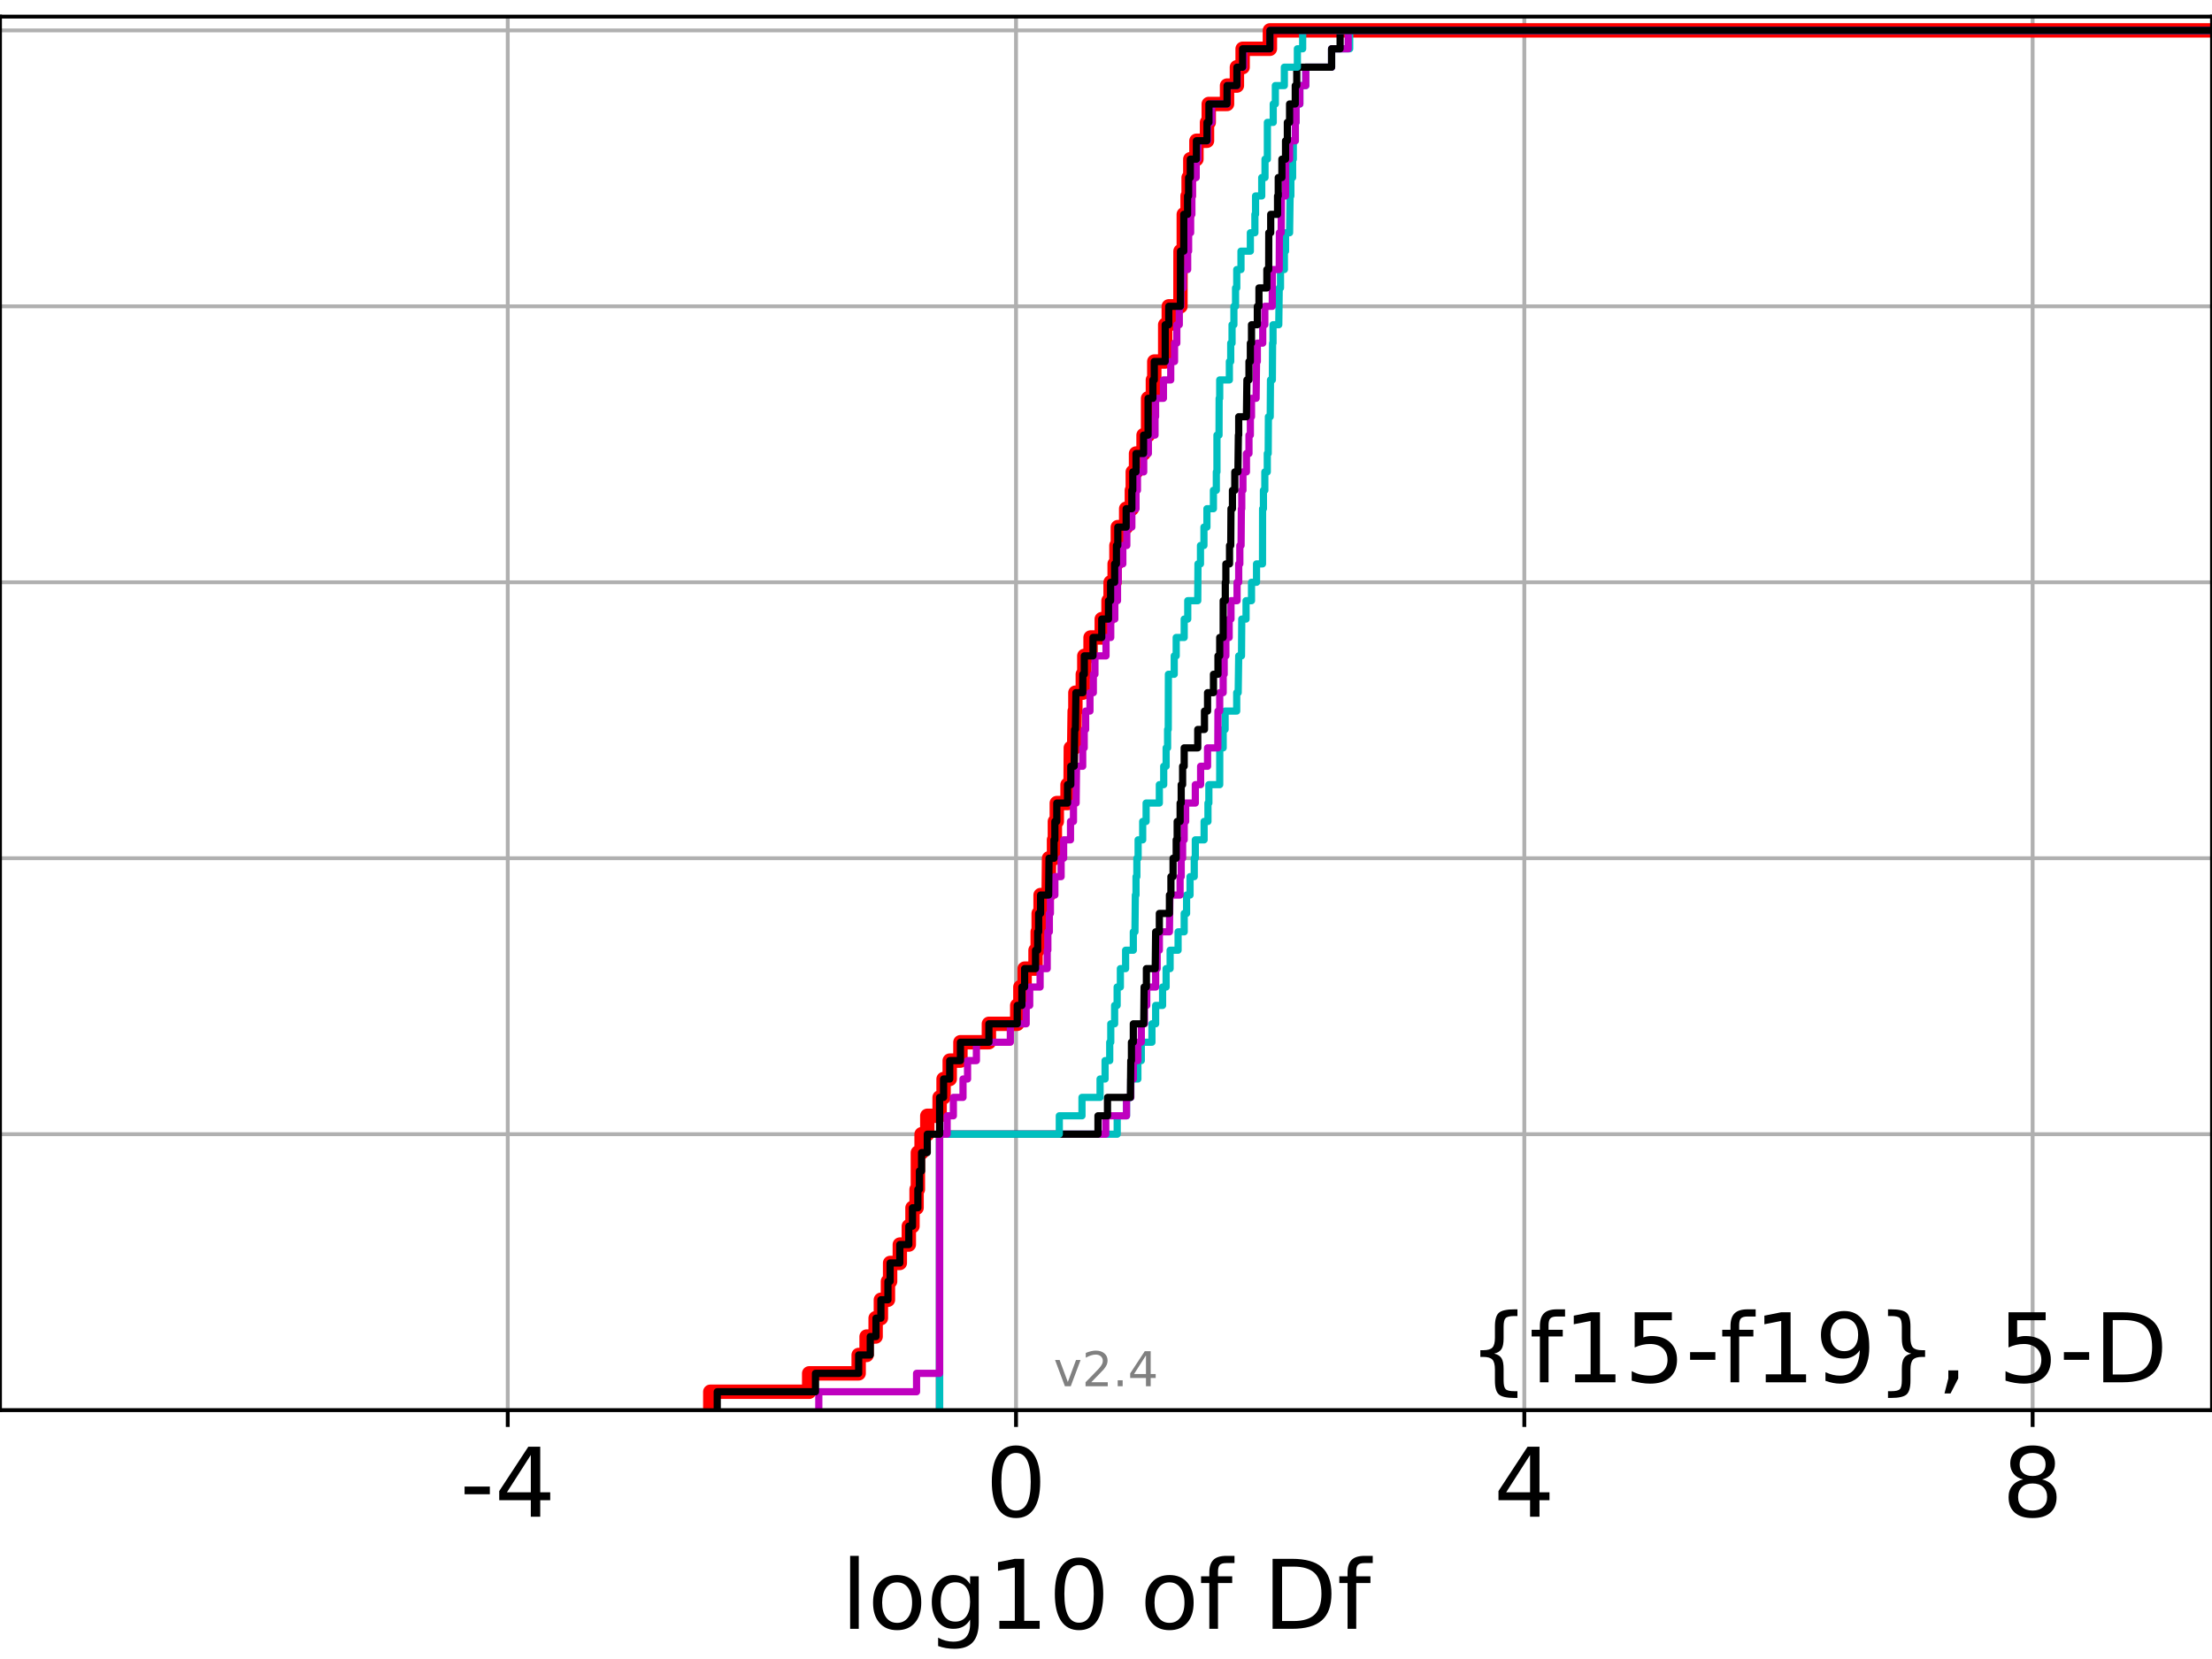<?xml version="1.0" encoding="utf-8" standalone="no"?>
<!DOCTYPE svg PUBLIC "-//W3C//DTD SVG 1.1//EN"
  "http://www.w3.org/Graphics/SVG/1.1/DTD/svg11.dtd">
<!-- Created with matplotlib (https://matplotlib.org/) -->
<svg height="345.6pt" version="1.1" viewBox="0 0 460.8 345.6" width="460.8pt" xmlns="http://www.w3.org/2000/svg" xmlns:xlink="http://www.w3.org/1999/xlink">
 <defs>
  <style type="text/css">*{stroke-linecap:butt;stroke-linejoin:round;}</style>
 </defs>
 <g id="figure_1">
  <g id="patch_1">
   <path d="M 0 345.6 
L 460.8 345.6 
L 460.8 0 
L 0 0 
z
" style="fill:#ffffff;"/>
  </g>
  <g id="axes_1">
   <g id="patch_2">
    <path d="M 0 293.76 
L 460.8 293.76 
L 460.8 3.456 
L 0 3.456 
z
" style="fill:#ffffff;"/>
   </g>
   <g id="matplotlib.axis_1">
    <g id="xtick_1">
     <g id="line2d_1">
      <path clip-path="url(#pc8fe9595f4)" d="M 105.772 293.76 
L 105.772 3.456 
" style="fill:none;stroke:#b0b0b0;stroke-linecap:square;stroke-width:0.8;"/>
     </g>
     <g id="line2d_2">
      <defs>
       <path d="M 0 0 
L 0 3.5 
" id="mabc8f4ed64" style="stroke:#000000;stroke-width:0.8;"/>
      </defs>
      <g>
       <use style="stroke:#000000;stroke-width:0.8;" x="105.772" xlink:href="#mabc8f4ed64" y="293.76"/>
      </g>
     </g>
     <g id="text_1">
      <!-- -4 -->
      <g transform="translate(95.802 315.957)scale(0.2 -0.2)">
       <defs>
        <path d="M 4.891 31.391 
L 31.203 31.391 
L 31.203 23.391 
L 4.891 23.391 
z
" id="DejaVuSans-45"/>
        <path d="M 37.797 64.312 
L 12.891 25.391 
L 37.797 25.391 
z
M 35.203 72.906 
L 47.609 72.906 
L 47.609 25.391 
L 58.016 25.391 
L 58.016 17.188 
L 47.609 17.188 
L 47.609 0 
L 37.797 0 
L 37.797 17.188 
L 4.891 17.188 
L 4.891 26.703 
z
" id="DejaVuSans-52"/>
       </defs>
       <use xlink:href="#DejaVuSans-45"/>
       <use x="36.084" xlink:href="#DejaVuSans-52"/>
      </g>
     </g>
    </g>
    <g id="xtick_2">
     <g id="line2d_3">
      <path clip-path="url(#pc8fe9595f4)" d="M 211.658 293.76 
L 211.658 3.456 
" style="fill:none;stroke:#b0b0b0;stroke-linecap:square;stroke-width:0.8;"/>
     </g>
     <g id="line2d_4">
      <g>
       <use style="stroke:#000000;stroke-width:0.8;" x="211.658" xlink:href="#mabc8f4ed64" y="293.76"/>
      </g>
     </g>
     <g id="text_2">
      <!-- 0 -->
      <g transform="translate(205.296 315.957)scale(0.2 -0.2)">
       <defs>
        <path d="M 31.781 66.406 
Q 24.172 66.406 20.328 58.906 
Q 16.5 51.422 16.5 36.375 
Q 16.5 21.391 20.328 13.891 
Q 24.172 6.391 31.781 6.391 
Q 39.453 6.391 43.281 13.891 
Q 47.125 21.391 47.125 36.375 
Q 47.125 51.422 43.281 58.906 
Q 39.453 66.406 31.781 66.406 
z
M 31.781 74.219 
Q 44.047 74.219 50.516 64.516 
Q 56.984 54.828 56.984 36.375 
Q 56.984 17.969 50.516 8.266 
Q 44.047 -1.422 31.781 -1.422 
Q 19.531 -1.422 13.062 8.266 
Q 6.594 17.969 6.594 36.375 
Q 6.594 54.828 13.062 64.516 
Q 19.531 74.219 31.781 74.219 
z
" id="DejaVuSans-48"/>
       </defs>
       <use xlink:href="#DejaVuSans-48"/>
      </g>
     </g>
    </g>
    <g id="xtick_3">
     <g id="line2d_5">
      <path clip-path="url(#pc8fe9595f4)" d="M 317.544 293.76 
L 317.544 3.456 
" style="fill:none;stroke:#b0b0b0;stroke-linecap:square;stroke-width:0.8;"/>
     </g>
     <g id="line2d_6">
      <g>
       <use style="stroke:#000000;stroke-width:0.8;" x="317.544" xlink:href="#mabc8f4ed64" y="293.76"/>
      </g>
     </g>
     <g id="text_3">
      <!-- 4 -->
      <g transform="translate(311.182 315.957)scale(0.2 -0.2)">
       <use xlink:href="#DejaVuSans-52"/>
      </g>
     </g>
    </g>
    <g id="xtick_4">
     <g id="line2d_7">
      <path clip-path="url(#pc8fe9595f4)" d="M 423.431 293.76 
L 423.431 3.456 
" style="fill:none;stroke:#b0b0b0;stroke-linecap:square;stroke-width:0.8;"/>
     </g>
     <g id="line2d_8">
      <g>
       <use style="stroke:#000000;stroke-width:0.8;" x="423.431" xlink:href="#mabc8f4ed64" y="293.76"/>
      </g>
     </g>
     <g id="text_4">
      <!-- 8 -->
      <g transform="translate(417.068 315.957)scale(0.2 -0.2)">
       <defs>
        <path d="M 31.781 34.625 
Q 24.75 34.625 20.719 30.859 
Q 16.703 27.094 16.703 20.516 
Q 16.703 13.922 20.719 10.156 
Q 24.75 6.391 31.781 6.391 
Q 38.812 6.391 42.859 10.172 
Q 46.922 13.969 46.922 20.516 
Q 46.922 27.094 42.891 30.859 
Q 38.875 34.625 31.781 34.625 
z
M 21.922 38.812 
Q 15.578 40.375 12.031 44.719 
Q 8.5 49.078 8.5 55.328 
Q 8.5 64.062 14.719 69.141 
Q 20.953 74.219 31.781 74.219 
Q 42.672 74.219 48.875 69.141 
Q 55.078 64.062 55.078 55.328 
Q 55.078 49.078 51.531 44.719 
Q 48 40.375 41.703 38.812 
Q 48.828 37.156 52.797 32.312 
Q 56.781 27.484 56.781 20.516 
Q 56.781 9.906 50.312 4.234 
Q 43.844 -1.422 31.781 -1.422 
Q 19.734 -1.422 13.25 4.234 
Q 6.781 9.906 6.781 20.516 
Q 6.781 27.484 10.781 32.312 
Q 14.797 37.156 21.922 38.812 
z
M 18.312 54.391 
Q 18.312 48.734 21.844 45.562 
Q 25.391 42.391 31.781 42.391 
Q 38.141 42.391 41.719 45.562 
Q 45.312 48.734 45.312 54.391 
Q 45.312 60.062 41.719 63.234 
Q 38.141 66.406 31.781 66.406 
Q 25.391 66.406 21.844 63.234 
Q 18.312 60.062 18.312 54.391 
z
" id="DejaVuSans-56"/>
       </defs>
       <use xlink:href="#DejaVuSans-56"/>
      </g>
     </g>
    </g>
    <g id="text_5">
     <!-- log10 of Df -->
     <g transform="translate(175.214 339.313)scale(0.2 -0.2)">
      <defs>
       <path d="M 9.422 75.984 
L 18.406 75.984 
L 18.406 0 
L 9.422 0 
z
" id="DejaVuSans-108"/>
       <path d="M 30.609 48.391 
Q 23.391 48.391 19.188 42.75 
Q 14.984 37.109 14.984 27.297 
Q 14.984 17.484 19.156 11.844 
Q 23.344 6.203 30.609 6.203 
Q 37.797 6.203 41.984 11.859 
Q 46.188 17.531 46.188 27.297 
Q 46.188 37.016 41.984 42.703 
Q 37.797 48.391 30.609 48.391 
z
M 30.609 56 
Q 42.328 56 49.016 48.375 
Q 55.719 40.766 55.719 27.297 
Q 55.719 13.875 49.016 6.219 
Q 42.328 -1.422 30.609 -1.422 
Q 18.844 -1.422 12.172 6.219 
Q 5.516 13.875 5.516 27.297 
Q 5.516 40.766 12.172 48.375 
Q 18.844 56 30.609 56 
z
" id="DejaVuSans-111"/>
       <path d="M 45.406 27.984 
Q 45.406 37.75 41.375 43.109 
Q 37.359 48.484 30.078 48.484 
Q 22.859 48.484 18.828 43.109 
Q 14.797 37.75 14.797 27.984 
Q 14.797 18.266 18.828 12.891 
Q 22.859 7.516 30.078 7.516 
Q 37.359 7.516 41.375 12.891 
Q 45.406 18.266 45.406 27.984 
z
M 54.391 6.781 
Q 54.391 -7.172 48.188 -13.984 
Q 42 -20.797 29.203 -20.797 
Q 24.469 -20.797 20.266 -20.094 
Q 16.062 -19.391 12.109 -17.922 
L 12.109 -9.188 
Q 16.062 -11.328 19.922 -12.344 
Q 23.781 -13.375 27.781 -13.375 
Q 36.625 -13.375 41.016 -8.766 
Q 45.406 -4.156 45.406 5.172 
L 45.406 9.625 
Q 42.625 4.781 38.281 2.391 
Q 33.938 0 27.875 0 
Q 17.828 0 11.672 7.656 
Q 5.516 15.328 5.516 27.984 
Q 5.516 40.672 11.672 48.328 
Q 17.828 56 27.875 56 
Q 33.938 56 38.281 53.609 
Q 42.625 51.219 45.406 46.391 
L 45.406 54.688 
L 54.391 54.688 
z
" id="DejaVuSans-103"/>
       <path d="M 12.406 8.297 
L 28.516 8.297 
L 28.516 63.922 
L 10.984 60.406 
L 10.984 69.391 
L 28.422 72.906 
L 38.281 72.906 
L 38.281 8.297 
L 54.391 8.297 
L 54.391 0 
L 12.406 0 
z
" id="DejaVuSans-49"/>
       <path id="DejaVuSans-32"/>
       <path d="M 37.109 75.984 
L 37.109 68.5 
L 28.516 68.5 
Q 23.688 68.5 21.797 66.547 
Q 19.922 64.594 19.922 59.516 
L 19.922 54.688 
L 34.719 54.688 
L 34.719 47.703 
L 19.922 47.703 
L 19.922 0 
L 10.891 0 
L 10.891 47.703 
L 2.297 47.703 
L 2.297 54.688 
L 10.891 54.688 
L 10.891 58.5 
Q 10.891 67.625 15.141 71.797 
Q 19.391 75.984 28.609 75.984 
z
" id="DejaVuSans-102"/>
       <path d="M 19.672 64.797 
L 19.672 8.109 
L 31.594 8.109 
Q 46.688 8.109 53.688 14.938 
Q 60.688 21.781 60.688 36.531 
Q 60.688 51.172 53.688 57.984 
Q 46.688 64.797 31.594 64.797 
z
M 9.812 72.906 
L 30.078 72.906 
Q 51.266 72.906 61.172 64.094 
Q 71.094 55.281 71.094 36.531 
Q 71.094 17.672 61.125 8.828 
Q 51.172 0 30.078 0 
L 9.812 0 
z
" id="DejaVuSans-68"/>
      </defs>
      <use xlink:href="#DejaVuSans-108"/>
      <use x="27.783" xlink:href="#DejaVuSans-111"/>
      <use x="88.965" xlink:href="#DejaVuSans-103"/>
      <use x="152.441" xlink:href="#DejaVuSans-49"/>
      <use x="216.064" xlink:href="#DejaVuSans-48"/>
      <use x="279.688" xlink:href="#DejaVuSans-32"/>
      <use x="311.475" xlink:href="#DejaVuSans-111"/>
      <use x="372.656" xlink:href="#DejaVuSans-102"/>
      <use x="407.861" xlink:href="#DejaVuSans-32"/>
      <use x="439.648" xlink:href="#DejaVuSans-68"/>
      <use x="516.65" xlink:href="#DejaVuSans-102"/>
     </g>
    </g>
   </g>
   <g id="matplotlib.axis_2">
    <g id="ytick_1">
     <g id="line2d_9">
      <path clip-path="url(#pc8fe9595f4)" d="M 0 293.76 
L 460.8 293.76 
" style="fill:none;stroke:#b0b0b0;stroke-linecap:square;stroke-width:0.8;"/>
     </g>
     <g id="line2d_10">
      <defs>
       <path d="M 0 0 
L -3.5 0 
" id="m2c62d6d303" style="stroke:#000000;stroke-width:0.8;"/>
      </defs>
      <g>
       <use style="stroke:#000000;stroke-width:0.8;" x="0" xlink:href="#m2c62d6d303" y="293.76"/>
      </g>
     </g>
    </g>
    <g id="ytick_2">
     <g id="line2d_11">
      <path clip-path="url(#pc8fe9595f4)" d="M 0 236.274 
L 460.8 236.274 
" style="fill:none;stroke:#b0b0b0;stroke-linecap:square;stroke-width:0.8;"/>
     </g>
     <g id="line2d_12">
      <g>
       <use style="stroke:#000000;stroke-width:0.8;" x="0" xlink:href="#m2c62d6d303" y="236.274"/>
      </g>
     </g>
    </g>
    <g id="ytick_3">
     <g id="line2d_13">
      <path clip-path="url(#pc8fe9595f4)" d="M 0 178.788 
L 460.8 178.788 
" style="fill:none;stroke:#b0b0b0;stroke-linecap:square;stroke-width:0.8;"/>
     </g>
     <g id="line2d_14">
      <g>
       <use style="stroke:#000000;stroke-width:0.8;" x="0" xlink:href="#m2c62d6d303" y="178.788"/>
      </g>
     </g>
    </g>
    <g id="ytick_4">
     <g id="line2d_15">
      <path clip-path="url(#pc8fe9595f4)" d="M 0 121.302 
L 460.8 121.302 
" style="fill:none;stroke:#b0b0b0;stroke-linecap:square;stroke-width:0.8;"/>
     </g>
     <g id="line2d_16">
      <g>
       <use style="stroke:#000000;stroke-width:0.8;" x="0" xlink:href="#m2c62d6d303" y="121.302"/>
      </g>
     </g>
    </g>
    <g id="ytick_5">
     <g id="line2d_17">
      <path clip-path="url(#pc8fe9595f4)" d="M 0 63.816 
L 460.8 63.816 
" style="fill:none;stroke:#b0b0b0;stroke-linecap:square;stroke-width:0.8;"/>
     </g>
     <g id="line2d_18">
      <g>
       <use style="stroke:#000000;stroke-width:0.8;" x="0" xlink:href="#m2c62d6d303" y="63.816"/>
      </g>
     </g>
    </g>
    <g id="ytick_6">
     <g id="line2d_19">
      <path clip-path="url(#pc8fe9595f4)" d="M 0 6.33 
L 460.8 6.33 
" style="fill:none;stroke:#b0b0b0;stroke-linecap:square;stroke-width:0.8;"/>
     </g>
     <g id="line2d_20">
      <g>
       <use style="stroke:#000000;stroke-width:0.8;" x="0" xlink:href="#m2c62d6d303" y="6.33"/>
      </g>
     </g>
    </g>
   </g>
   <g id="line2d_21">
    <path clip-path="url(#pc8fe9595f4)" d="M 147.969 293.76 
L 147.969 289.928 
L 168.568 289.928 
L 168.568 286.095 
L 178.874 286.095 
L 178.874 282.263 
L 180.526 282.263 
L 180.526 278.43 
L 182.41 278.43 
L 182.41 274.598 
L 183.505 274.598 
L 183.505 270.766 
L 184.975 270.766 
L 184.975 266.933 
L 185.426 266.933 
L 185.426 263.101 
L 187.448 263.101 
L 187.448 259.268 
L 189.324 259.268 
L 189.324 255.436 
L 190.087 255.436 
L 190.087 251.604 
L 190.941 251.604 
L 190.941 247.771 
L 191.21 247.771 
L 191.21 240.106 
L 191.985 240.106 
L 191.985 236.274 
L 193.172 236.274 
L 193.172 232.442 
L 195.738 232.442 
L 195.738 228.609 
L 196.562 228.609 
L 196.562 224.777 
L 197.845 224.777 
L 197.845 220.944 
L 200.076 220.944 
L 200.076 217.112 
L 206.006 217.112 
L 206.006 213.28 
L 211.91 213.28 
L 211.91 209.447 
L 212.565 209.447 
L 212.565 205.615 
L 213.447 205.615 
L 213.447 201.782 
L 215.719 201.782 
L 215.719 197.95 
L 216.169 197.95 
L 216.169 194.118 
L 216.372 194.118 
L 216.372 190.285 
L 216.773 190.285 
L 216.773 186.453 
L 218.454 186.453 
L 218.533 178.788 
L 219.569 178.788 
L 219.569 174.956 
L 219.749 174.956 
L 219.749 171.123 
L 220.151 171.123 
L 220.151 167.291 
L 222.388 167.291 
L 222.388 163.459 
L 223.024 163.459 
L 223.07 155.794 
L 223.768 155.794 
L 223.873 148.129 
L 224.022 148.129 
L 224.022 144.297 
L 225.566 144.297 
L 225.566 140.464 
L 225.881 140.464 
L 225.881 136.632 
L 227.184 136.632 
L 227.184 132.799 
L 229.514 132.799 
L 229.514 128.967 
L 230.922 128.967 
L 230.922 125.135 
L 231.358 125.135 
L 231.358 121.302 
L 232.199 121.302 
L 232.199 117.47 
L 232.573 117.47 
L 232.573 113.637 
L 232.863 113.637 
L 232.863 109.805 
L 234.601 109.805 
L 234.601 105.973 
L 235.785 105.973 
L 235.785 102.14 
L 235.978 102.14 
L 235.978 98.308 
L 236.654 98.308 
L 236.654 94.475 
L 238.223 94.475 
L 238.223 90.643 
L 239.167 90.643 
L 239.167 82.978 
L 240.168 82.978 
L 240.168 79.146 
L 240.458 79.146 
L 240.458 75.313 
L 242.733 75.313 
L 242.733 67.649 
L 243.475 67.649 
L 243.475 63.816 
L 245.906 63.816 
L 245.922 52.319 
L 246.601 52.319 
L 246.601 44.654 
L 247.396 44.654 
L 247.396 40.822 
L 247.61 40.822 
L 247.61 36.989 
L 247.964 36.989 
L 247.964 33.157 
L 249.237 33.157 
L 249.237 29.325 
L 251.444 29.325 
L 251.444 25.492 
L 251.804 25.492 
L 251.804 21.66 
L 255.616 21.66 
L 255.616 17.827 
L 257.67 17.827 
L 257.67 13.995 
L 258.86 13.995 
L 258.86 10.163 
L 264.543 10.163 
L 264.543 6.33 
L 264.543 6.33 
L 460.8 6.33 
L 460.8 6.33 
" style="fill:none;stroke:#ff0000;stroke-linecap:square;stroke-width:3;"/>
   </g>
   <g id="line2d_22">
    <path clip-path="url(#pc8fe9595f4)" d="M 195.738 293.76 
L 195.738 236.274 
L 232.731 236.274 
L 232.731 232.442 
L 234.672 232.442 
L 234.672 228.609 
L 235.562 228.609 
L 235.562 224.777 
L 237.04 224.777 
L 237.04 220.944 
L 237.755 220.944 
L 237.755 217.112 
L 239.968 217.112 
L 239.968 213.28 
L 240.743 213.28 
L 240.743 209.447 
L 242.187 209.447 
L 242.187 205.615 
L 242.924 205.615 
L 242.924 201.782 
L 243.755 201.782 
L 243.755 197.95 
L 245.416 197.95 
L 245.416 194.118 
L 246.69 194.118 
L 246.69 190.285 
L 247.189 190.285 
L 247.189 186.453 
L 247.908 186.453 
L 247.908 182.621 
L 248.782 182.621 
L 248.782 178.788 
L 249.006 178.788 
L 249.006 174.956 
L 250.837 174.956 
L 250.837 171.123 
L 251.639 171.123 
L 251.639 167.291 
L 251.829 167.291 
L 251.829 163.459 
L 254.088 163.459 
L 254.098 155.794 
L 254.809 155.794 
L 254.809 151.961 
L 255.212 151.961 
L 255.212 148.129 
L 257.628 148.129 
L 257.628 144.297 
L 257.937 144.297 
L 258.045 136.632 
L 258.627 136.632 
L 258.683 128.967 
L 259.575 128.967 
L 259.575 125.135 
L 260.712 125.135 
L 260.712 121.302 
L 261.759 121.302 
L 261.759 117.47 
L 263.001 117.47 
L 263.019 105.973 
L 263.195 105.973 
L 263.195 102.14 
L 263.488 102.14 
L 263.488 98.308 
L 263.999 98.308 
L 263.999 94.475 
L 264.189 94.475 
L 264.232 86.811 
L 264.61 86.811 
L 264.663 79.146 
L 265.054 79.146 
L 265.102 71.481 
L 265.195 71.481 
L 265.195 67.649 
L 266.392 67.649 
L 266.485 59.984 
L 266.751 59.984 
L 266.751 56.151 
L 267.561 56.151 
L 267.561 52.319 
L 267.8 52.319 
L 267.8 48.487 
L 268.644 48.487 
L 268.749 40.822 
L 268.912 40.822 
L 268.912 36.989 
L 269.275 36.989 
L 269.275 33.157 
L 269.419 33.157 
L 269.419 29.325 
L 269.84 29.325 
L 269.84 25.492 
L 269.991 25.492 
L 269.991 21.66 
L 270.78 21.66 
L 270.78 17.827 
L 272.019 17.827 
L 272.019 13.995 
L 277.396 13.995 
L 277.396 10.163 
L 281.162 10.163 
L 281.162 6.33 
L 281.162 6.33 
L 460.8 6.33 
L 460.8 6.33 
" style="fill:none;stroke:#00bfbf;stroke-linecap:square;stroke-width:1.5;"/>
   </g>
   <g id="line2d_23">
    <path clip-path="url(#pc8fe9595f4)" d="M 195.738 293.76 
L 195.738 236.274 
L 230.35 236.274 
L 230.35 232.442 
L 234.672 232.442 
L 234.672 228.609 
L 235.562 228.609 
L 235.562 224.777 
L 236.092 224.777 
L 236.092 220.944 
L 237.04 220.944 
L 237.04 217.112 
L 237.755 217.112 
L 237.755 213.28 
L 238.417 213.28 
L 238.417 209.447 
L 238.889 209.447 
L 238.889 205.615 
L 240.743 205.615 
L 240.743 201.782 
L 241.06 201.782 
L 241.06 197.95 
L 241.513 197.95 
L 241.513 194.118 
L 243.614 194.118 
L 243.71 186.453 
L 245.834 186.453 
L 245.834 182.621 
L 246.067 182.621 
L 246.067 178.788 
L 246.361 178.788 
L 246.361 174.956 
L 246.69 174.956 
L 246.69 171.123 
L 246.995 171.123 
L 246.995 167.291 
L 249.006 167.291 
L 249.006 163.459 
L 250.11 163.459 
L 250.11 159.626 
L 251.557 159.626 
L 251.557 155.794 
L 253.694 155.794 
L 253.728 148.129 
L 254.088 148.129 
L 254.088 144.297 
L 254.809 144.297 
L 254.809 140.464 
L 255.017 140.464 
L 255.017 136.632 
L 255.373 136.632 
L 255.373 132.799 
L 256.057 132.799 
L 256.057 128.967 
L 256.437 128.967 
L 256.437 125.135 
L 257.7 125.135 
L 257.7 121.302 
L 258.045 121.302 
L 258.045 117.47 
L 258.28 117.47 
L 258.28 113.637 
L 258.539 113.637 
L 258.598 105.973 
L 258.683 105.973 
L 258.683 102.14 
L 258.926 102.14 
L 258.926 98.308 
L 259.657 98.308 
L 259.657 94.475 
L 260.186 94.475 
L 260.186 90.643 
L 260.472 90.643 
L 260.472 86.811 
L 260.712 86.811 
L 260.712 82.978 
L 261.67 82.978 
L 261.759 75.313 
L 261.926 75.313 
L 261.926 71.481 
L 263.052 71.481 
L 263.052 67.649 
L 263.488 67.649 
L 263.488 63.816 
L 265.035 63.816 
L 265.054 56.151 
L 266.485 56.151 
L 266.519 48.487 
L 266.892 48.487 
L 266.948 40.822 
L 267.8 40.822 
L 267.819 33.157 
L 268.644 33.157 
L 268.644 29.325 
L 269.84 29.325 
L 269.84 25.492 
L 269.991 25.492 
L 269.991 21.66 
L 270.78 21.66 
L 270.78 17.827 
L 272.019 17.827 
L 272.019 13.995 
L 277.396 13.995 
L 277.396 10.163 
L 280.853 10.163 
L 280.853 6.33 
L 280.853 6.33 
L 460.8 6.33 
L 460.8 6.33 
" style="fill:none;stroke:#bf00bf;stroke-linecap:square;stroke-width:1.5;"/>
   </g>
   <g id="line2d_24">
    <path clip-path="url(#pc8fe9595f4)" d="M 195.738 293.76 
L 195.738 236.274 
L 228.728 236.274 
L 228.728 232.442 
L 230.712 232.442 
L 230.712 228.609 
L 235.48 228.609 
L 235.562 220.944 
L 235.699 220.944 
L 235.699 217.112 
L 236.092 217.112 
L 236.092 213.28 
L 238.265 213.28 
L 238.339 205.615 
L 238.815 205.615 
L 238.815 201.782 
L 240.655 201.782 
L 240.743 194.118 
L 241.513 194.118 
L 241.513 190.285 
L 243.614 190.285 
L 243.614 186.453 
L 243.925 186.453 
L 243.925 182.621 
L 244.371 182.621 
L 244.371 178.788 
L 245.024 178.788 
L 245.024 174.956 
L 245.228 174.956 
L 245.228 171.123 
L 245.842 171.123 
L 245.842 167.291 
L 246.067 167.291 
L 246.067 163.459 
L 246.361 163.459 
L 246.361 159.626 
L 246.69 159.626 
L 246.69 155.794 
L 249.513 155.794 
L 249.513 151.961 
L 250.914 151.961 
L 250.914 148.129 
L 251.557 148.129 
L 251.557 144.297 
L 252.788 144.297 
L 252.788 140.464 
L 253.728 140.464 
L 253.728 136.632 
L 254.088 136.632 
L 254.088 132.799 
L 254.809 132.799 
L 254.813 125.135 
L 255.252 125.135 
L 255.252 121.302 
L 255.373 121.302 
L 255.373 117.47 
L 256.134 117.47 
L 256.134 113.637 
L 256.387 113.637 
L 256.437 105.973 
L 256.741 105.973 
L 256.741 102.14 
L 257.232 102.14 
L 257.232 98.308 
L 257.882 98.308 
L 257.976 90.643 
L 258.045 90.643 
L 258.045 86.811 
L 259.657 86.811 
L 259.752 79.146 
L 260.186 79.146 
L 260.186 75.313 
L 260.472 75.313 
L 260.472 71.481 
L 260.712 71.481 
L 260.712 67.649 
L 261.926 67.649 
L 261.926 63.816 
L 262.264 63.816 
L 262.264 59.984 
L 263.912 59.984 
L 263.912 56.151 
L 264.292 56.151 
L 264.31 48.487 
L 264.712 48.487 
L 264.712 44.654 
L 266.137 44.654 
L 266.137 40.822 
L 266.283 40.822 
L 266.283 36.989 
L 267.041 36.989 
L 267.041 33.157 
L 267.8 33.157 
L 267.8 29.325 
L 268.179 29.325 
L 268.179 25.492 
L 268.644 25.492 
L 268.644 21.66 
L 269.826 21.66 
L 269.826 17.827 
L 270.144 17.827 
L 270.144 13.995 
L 277.396 13.995 
L 277.396 10.163 
L 279.169 10.163 
L 279.169 6.33 
L 279.169 6.33 
L 460.8 6.33 
L 460.8 6.33 
" style="fill:none;stroke:#000000;stroke-linecap:square;stroke-width:1.5;"/>
   </g>
   <g id="line2d_25">
    <path clip-path="url(#pc8fe9595f4)" d="M 195.738 293.76 
L 195.738 236.274 
L 220.673 236.274 
L 220.673 232.442 
L 225.397 232.442 
L 225.397 228.609 
L 229.163 228.609 
L 229.163 224.777 
L 230.208 224.777 
L 230.208 220.944 
L 231.177 220.944 
L 231.177 217.112 
L 231.395 217.112 
L 231.395 213.28 
L 232.196 213.28 
L 232.196 209.447 
L 232.721 209.447 
L 232.721 205.615 
L 233.393 205.615 
L 233.393 201.782 
L 234.485 201.782 
L 234.485 197.95 
L 236.091 197.95 
L 236.091 194.118 
L 236.431 194.118 
L 236.511 186.453 
L 236.654 186.453 
L 236.654 182.621 
L 236.829 182.621 
L 236.829 178.788 
L 237.092 178.788 
L 237.092 174.956 
L 238.042 174.956 
L 238.042 171.123 
L 238.758 171.123 
L 238.758 167.291 
L 241.513 167.291 
L 241.513 163.459 
L 242.423 163.459 
L 242.423 159.626 
L 242.927 159.626 
L 242.927 155.794 
L 243.232 155.794 
L 243.232 151.961 
L 243.368 151.961 
L 243.401 140.464 
L 244.613 140.464 
L 244.613 136.632 
L 245.024 136.632 
L 245.024 132.799 
L 246.69 132.799 
L 246.69 128.967 
L 247.43 128.967 
L 247.43 125.135 
L 249.513 125.135 
L 249.561 117.47 
L 250.081 117.47 
L 250.081 113.637 
L 250.803 113.637 
L 250.803 109.805 
L 251.425 109.805 
L 251.425 105.973 
L 252.776 105.973 
L 252.776 102.14 
L 253.382 102.14 
L 253.382 98.308 
L 253.514 98.308 
L 253.515 90.643 
L 253.947 90.643 
L 253.969 82.978 
L 254.088 82.978 
L 254.088 79.146 
L 256.101 79.146 
L 256.101 75.313 
L 256.381 75.313 
L 256.381 71.481 
L 256.658 71.481 
L 256.658 67.649 
L 257.046 67.649 
L 257.046 63.816 
L 257.387 63.816 
L 257.387 59.984 
L 257.641 59.984 
L 257.641 56.151 
L 258.52 56.151 
L 258.52 52.319 
L 260.472 52.319 
L 260.472 48.487 
L 261.416 48.487 
L 261.416 44.654 
L 261.554 44.654 
L 261.554 40.822 
L 262.841 40.822 
L 262.841 36.989 
L 263.525 36.989 
L 263.525 33.157 
L 264.017 33.157 
L 264.021 25.492 
L 265.237 25.492 
L 265.237 21.66 
L 265.677 21.66 
L 265.677 17.827 
L 267.552 17.827 
L 267.552 13.995 
L 270.267 13.995 
L 270.267 10.163 
L 271.368 10.163 
L 271.368 6.33 
L 271.368 6.33 
L 460.8 6.33 
L 460.8 6.33 
" style="fill:none;stroke:#00bfbf;stroke-linecap:square;stroke-width:1.5;"/>
   </g>
   <g id="line2d_26">
    <path clip-path="url(#pc8fe9595f4)" d="M 170.571 293.76 
L 170.571 289.928 
L 190.935 289.928 
L 190.935 286.095 
L 195.738 286.095 
L 195.738 236.274 
L 197.305 236.274 
L 197.305 232.442 
L 198.604 232.442 
L 198.604 228.609 
L 200.61 228.609 
L 200.61 224.777 
L 201.559 224.777 
L 201.559 220.944 
L 203.403 220.944 
L 203.403 217.112 
L 210.473 217.112 
L 210.473 213.28 
L 213.773 213.28 
L 213.773 209.447 
L 214.507 209.447 
L 214.507 205.615 
L 216.672 205.615 
L 216.672 201.782 
L 218.152 201.782 
L 218.152 197.95 
L 218.284 197.95 
L 218.284 194.118 
L 218.598 194.118 
L 218.598 190.285 
L 218.82 190.285 
L 218.82 186.453 
L 219.749 186.453 
L 219.749 182.621 
L 221.051 182.621 
L 221.051 178.788 
L 221.573 178.788 
L 221.573 174.956 
L 223.006 174.956 
L 223.006 171.123 
L 223.623 171.123 
L 223.623 167.291 
L 224.172 167.291 
L 224.263 159.626 
L 225.547 159.626 
L 225.547 155.794 
L 225.861 155.794 
L 225.861 151.961 
L 226.158 151.961 
L 226.158 148.129 
L 227.059 148.129 
L 227.059 144.297 
L 227.763 144.297 
L 227.763 140.464 
L 228.097 140.464 
L 228.097 136.632 
L 230.402 136.632 
L 230.402 132.799 
L 231.39 132.799 
L 231.39 128.967 
L 232.235 128.967 
L 232.235 125.135 
L 232.798 125.135 
L 232.798 121.302 
L 232.941 121.302 
L 232.941 117.47 
L 233.904 117.47 
L 233.904 113.637 
L 234.736 113.637 
L 234.736 109.805 
L 235.785 109.805 
L 235.785 105.973 
L 236.654 105.973 
L 236.654 102.14 
L 236.951 102.14 
L 236.951 98.308 
L 238.255 98.308 
L 238.255 94.475 
L 239.227 94.475 
L 239.227 90.643 
L 240.611 90.643 
L 240.611 86.811 
L 240.732 86.811 
L 240.732 82.978 
L 242.363 82.978 
L 242.363 79.146 
L 243.886 79.146 
L 243.886 75.313 
L 244.678 75.313 
L 244.678 71.481 
L 245.153 71.481 
L 245.153 67.649 
L 245.668 67.649 
L 245.668 63.816 
L 246.02 63.816 
L 246.02 59.984 
L 246.482 59.984 
L 246.482 56.151 
L 247.415 56.151 
L 247.415 52.319 
L 247.611 52.319 
L 247.611 48.487 
L 248.031 48.487 
L 248.031 44.654 
L 248.291 44.654 
L 248.291 40.822 
L 248.417 40.822 
L 248.417 36.989 
L 249.187 36.989 
L 249.187 33.157 
L 249.571 33.157 
L 249.571 29.325 
L 251.627 29.325 
L 251.627 25.492 
L 252.397 25.492 
L 252.397 21.66 
L 255.671 21.66 
L 255.671 17.827 
L 257.735 17.827 
L 257.735 13.995 
L 259.088 13.995 
L 259.088 10.163 
L 264.543 10.163 
L 264.543 6.33 
L 264.543 6.33 
L 460.8 6.33 
L 460.8 6.33 
" style="fill:none;stroke:#bf00bf;stroke-linecap:square;stroke-width:1.5;"/>
   </g>
   <g id="line2d_27">
    <path clip-path="url(#pc8fe9595f4)" d="M 149.415 293.76 
L 149.415 289.928 
L 169.879 289.928 
L 169.879 286.095 
L 178.874 286.095 
L 178.874 282.263 
L 181.29 282.263 
L 181.29 278.43 
L 182.483 278.43 
L 182.483 274.598 
L 183.505 274.598 
L 183.505 270.766 
L 184.975 270.766 
L 184.975 266.933 
L 185.426 266.933 
L 185.426 263.101 
L 187.448 263.101 
L 187.448 259.268 
L 189.324 259.268 
L 189.324 255.436 
L 190.087 255.436 
L 190.087 251.604 
L 191.21 251.604 
L 191.21 247.771 
L 191.534 247.771 
L 191.534 243.939 
L 191.985 243.939 
L 191.985 240.106 
L 193.172 240.106 
L 193.172 236.274 
L 195.738 236.274 
L 195.738 228.609 
L 196.562 228.609 
L 196.562 224.777 
L 197.845 224.777 
L 197.845 220.944 
L 200.076 220.944 
L 200.076 217.112 
L 206.006 217.112 
L 206.006 213.28 
L 211.91 213.28 
L 211.91 209.447 
L 212.876 209.447 
L 212.876 205.615 
L 213.447 205.615 
L 213.447 201.782 
L 215.719 201.782 
L 215.719 197.95 
L 216.169 197.95 
L 216.169 194.118 
L 216.372 194.118 
L 216.372 190.285 
L 216.773 190.285 
L 216.773 186.453 
L 218.454 186.453 
L 218.533 178.788 
L 219.569 178.788 
L 219.569 174.956 
L 219.749 174.956 
L 219.749 171.123 
L 220.151 171.123 
L 220.151 167.291 
L 222.388 167.291 
L 222.388 163.459 
L 223.07 163.459 
L 223.07 159.626 
L 223.768 159.626 
L 223.873 151.961 
L 224.022 151.961 
L 224.133 144.297 
L 225.566 144.297 
L 225.566 140.464 
L 225.881 140.464 
L 225.881 136.632 
L 227.695 136.632 
L 227.695 132.799 
L 229.514 132.799 
L 229.514 128.967 
L 230.922 128.967 
L 230.922 125.135 
L 231.358 125.135 
L 231.358 121.302 
L 232.199 121.302 
L 232.199 117.47 
L 232.573 117.47 
L 232.573 113.637 
L 232.863 113.637 
L 232.863 109.805 
L 234.601 109.805 
L 234.601 105.973 
L 235.785 105.973 
L 235.785 102.14 
L 235.978 102.14 
L 235.978 98.308 
L 236.654 98.308 
L 236.654 94.475 
L 238.223 94.475 
L 238.223 90.643 
L 239.167 90.643 
L 239.167 82.978 
L 240.168 82.978 
L 240.168 79.146 
L 240.458 79.146 
L 240.458 75.313 
L 242.733 75.313 
L 242.733 67.649 
L 243.475 67.649 
L 243.475 63.816 
L 245.906 63.816 
L 245.922 52.319 
L 246.601 52.319 
L 246.601 44.654 
L 247.396 44.654 
L 247.396 40.822 
L 247.61 40.822 
L 247.61 36.989 
L 247.964 36.989 
L 247.964 33.157 
L 249.237 33.157 
L 249.237 29.325 
L 251.444 29.325 
L 251.444 25.492 
L 251.845 25.492 
L 251.845 21.66 
L 255.616 21.66 
L 255.616 17.827 
L 257.67 17.827 
L 257.67 13.995 
L 258.86 13.995 
L 258.86 10.163 
L 264.543 10.163 
L 264.543 6.33 
L 264.543 6.33 
L 460.8 6.33 
L 460.8 6.33 
" style="fill:none;stroke:#000000;stroke-linecap:square;stroke-width:1.5;"/>
   </g>
   <g id="patch_3">
    <path d="M 0 293.76 
L 0 3.456 
" style="fill:none;stroke:#000000;stroke-linecap:square;stroke-linejoin:miter;stroke-width:0.8;"/>
   </g>
   <g id="patch_4">
    <path d="M 460.8 293.76 
L 460.8 3.456 
" style="fill:none;stroke:#000000;stroke-linecap:square;stroke-linejoin:miter;stroke-width:0.8;"/>
   </g>
   <g id="patch_5">
    <path d="M 0 293.76 
L 460.8 293.76 
" style="fill:none;stroke:#000000;stroke-linecap:square;stroke-linejoin:miter;stroke-width:0.8;"/>
   </g>
   <g id="patch_6">
    <path d="M 0 3.456 
L 460.8 3.456 
" style="fill:none;stroke:#000000;stroke-linecap:square;stroke-linejoin:miter;stroke-width:0.8;"/>
   </g>
   <g id="text_6">
    <!-- {f15-f19}, 5-D -->
    <g transform="translate(305.884 287.954)scale(0.2 -0.2)">
     <defs>
      <path d="M 51.125 -9.281 
L 51.125 -16.312 
L 48.094 -16.312 
Q 35.938 -16.312 31.812 -12.688 
Q 27.688 -9.078 27.688 1.703 
L 27.688 13.375 
Q 27.688 20.75 25.047 23.578 
Q 22.406 26.422 15.484 26.422 
L 12.5 26.422 
L 12.5 33.406 
L 15.484 33.406 
Q 22.469 33.406 25.078 36.203 
Q 27.688 39.016 27.688 46.297 
L 27.688 58.016 
Q 27.688 68.797 31.812 72.391 
Q 35.938 75.984 48.094 75.984 
L 51.125 75.984 
L 51.125 69 
L 47.797 69 
Q 40.922 69 38.812 66.844 
Q 36.719 64.703 36.719 57.812 
L 36.719 45.703 
Q 36.719 38.031 34.5 34.562 
Q 32.281 31.109 26.906 29.891 
Q 32.328 28.562 34.516 25.094 
Q 36.719 21.625 36.719 14.016 
L 36.719 1.906 
Q 36.719 -4.984 38.812 -7.125 
Q 40.922 -9.281 47.797 -9.281 
z
" id="DejaVuSans-123"/>
      <path d="M 10.797 72.906 
L 49.516 72.906 
L 49.516 64.594 
L 19.828 64.594 
L 19.828 46.734 
Q 21.969 47.469 24.109 47.828 
Q 26.266 48.188 28.422 48.188 
Q 40.625 48.188 47.75 41.5 
Q 54.891 34.812 54.891 23.391 
Q 54.891 11.625 47.562 5.094 
Q 40.234 -1.422 26.906 -1.422 
Q 22.312 -1.422 17.547 -0.641 
Q 12.797 0.141 7.719 1.703 
L 7.719 11.625 
Q 12.109 9.234 16.797 8.062 
Q 21.484 6.891 26.703 6.891 
Q 35.156 6.891 40.078 11.328 
Q 45.016 15.766 45.016 23.391 
Q 45.016 31 40.078 35.438 
Q 35.156 39.891 26.703 39.891 
Q 22.75 39.891 18.812 39.016 
Q 14.891 38.141 10.797 36.281 
z
" id="DejaVuSans-53"/>
      <path d="M 10.984 1.516 
L 10.984 10.5 
Q 14.703 8.734 18.5 7.812 
Q 22.312 6.891 25.984 6.891 
Q 35.75 6.891 40.891 13.453 
Q 46.047 20.016 46.781 33.406 
Q 43.953 29.203 39.594 26.953 
Q 35.25 24.703 29.984 24.703 
Q 19.047 24.703 12.672 31.312 
Q 6.297 37.938 6.297 49.422 
Q 6.297 60.641 12.938 67.422 
Q 19.578 74.219 30.609 74.219 
Q 43.266 74.219 49.922 64.516 
Q 56.594 54.828 56.594 36.375 
Q 56.594 19.141 48.406 8.859 
Q 40.234 -1.422 26.422 -1.422 
Q 22.703 -1.422 18.891 -0.688 
Q 15.094 0.047 10.984 1.516 
z
M 30.609 32.422 
Q 37.25 32.422 41.125 36.953 
Q 45.016 41.5 45.016 49.422 
Q 45.016 57.281 41.125 61.844 
Q 37.25 66.406 30.609 66.406 
Q 23.969 66.406 20.094 61.844 
Q 16.219 57.281 16.219 49.422 
Q 16.219 41.5 20.094 36.953 
Q 23.969 32.422 30.609 32.422 
z
" id="DejaVuSans-57"/>
      <path d="M 12.5 -9.281 
L 15.922 -9.281 
Q 22.75 -9.281 24.828 -7.172 
Q 26.906 -5.078 26.906 1.906 
L 26.906 14.016 
Q 26.906 21.625 29.094 25.094 
Q 31.297 28.562 36.719 29.891 
Q 31.297 31.109 29.094 34.562 
Q 26.906 38.031 26.906 45.703 
L 26.906 57.812 
Q 26.906 64.75 24.828 66.875 
Q 22.75 69 15.922 69 
L 12.5 69 
L 12.5 75.984 
L 15.578 75.984 
Q 27.734 75.984 31.812 72.391 
Q 35.891 68.797 35.891 58.016 
L 35.891 46.297 
Q 35.891 39.016 38.516 36.203 
Q 41.156 33.406 48.094 33.406 
L 51.125 33.406 
L 51.125 26.422 
L 48.094 26.422 
Q 41.156 26.422 38.516 23.578 
Q 35.891 20.75 35.891 13.375 
L 35.891 1.703 
Q 35.891 -9.078 31.812 -12.688 
Q 27.734 -16.312 15.578 -16.312 
L 12.5 -16.312 
z
" id="DejaVuSans-125"/>
      <path d="M 11.719 12.406 
L 22.016 12.406 
L 22.016 4 
L 14.016 -11.625 
L 7.719 -11.625 
L 11.719 4 
z
" id="DejaVuSans-44"/>
     </defs>
     <use xlink:href="#DejaVuSans-123"/>
     <use x="63.623" xlink:href="#DejaVuSans-102"/>
     <use x="98.828" xlink:href="#DejaVuSans-49"/>
     <use x="162.451" xlink:href="#DejaVuSans-53"/>
     <use x="226.074" xlink:href="#DejaVuSans-45"/>
     <use x="262.158" xlink:href="#DejaVuSans-102"/>
     <use x="297.363" xlink:href="#DejaVuSans-49"/>
     <use x="360.986" xlink:href="#DejaVuSans-57"/>
     <use x="424.609" xlink:href="#DejaVuSans-125"/>
     <use x="488.232" xlink:href="#DejaVuSans-44"/>
     <use x="520.02" xlink:href="#DejaVuSans-32"/>
     <use x="551.807" xlink:href="#DejaVuSans-53"/>
     <use x="615.43" xlink:href="#DejaVuSans-45"/>
     <use x="651.514" xlink:href="#DejaVuSans-68"/>
    </g>
   </g>
   <g id="text_7">
    <!-- v2.4 -->
    <g style="fill:#808080;" transform="translate(219.489 288.777)scale(0.1 -0.1)">
     <defs>
      <path d="M 2.984 54.688 
L 12.5 54.688 
L 29.594 8.797 
L 46.688 54.688 
L 56.203 54.688 
L 35.688 0 
L 23.484 0 
z
" id="DejaVuSans-118"/>
      <path d="M 19.188 8.297 
L 53.609 8.297 
L 53.609 0 
L 7.328 0 
L 7.328 8.297 
Q 12.938 14.109 22.625 23.891 
Q 32.328 33.688 34.812 36.531 
Q 39.547 41.844 41.422 45.531 
Q 43.312 49.219 43.312 52.781 
Q 43.312 58.594 39.234 62.25 
Q 35.156 65.922 28.609 65.922 
Q 23.969 65.922 18.812 64.312 
Q 13.672 62.703 7.812 59.422 
L 7.812 69.391 
Q 13.766 71.781 18.938 73 
Q 24.125 74.219 28.422 74.219 
Q 39.75 74.219 46.484 68.547 
Q 53.219 62.891 53.219 53.422 
Q 53.219 48.922 51.531 44.891 
Q 49.859 40.875 45.406 35.406 
Q 44.188 33.984 37.641 27.219 
Q 31.109 20.453 19.188 8.297 
z
" id="DejaVuSans-50"/>
      <path d="M 10.688 12.406 
L 21 12.406 
L 21 0 
L 10.688 0 
z
" id="DejaVuSans-46"/>
     </defs>
     <use xlink:href="#DejaVuSans-118"/>
     <use x="59.18" xlink:href="#DejaVuSans-50"/>
     <use x="122.803" xlink:href="#DejaVuSans-46"/>
     <use x="154.59" xlink:href="#DejaVuSans-52"/>
    </g>
   </g>
  </g>
 </g>
 <defs>
  <clipPath id="pc8fe9595f4">
   <rect height="290.304" width="460.8" x="0" y="3.456"/>
  </clipPath>
 </defs>
</svg>
